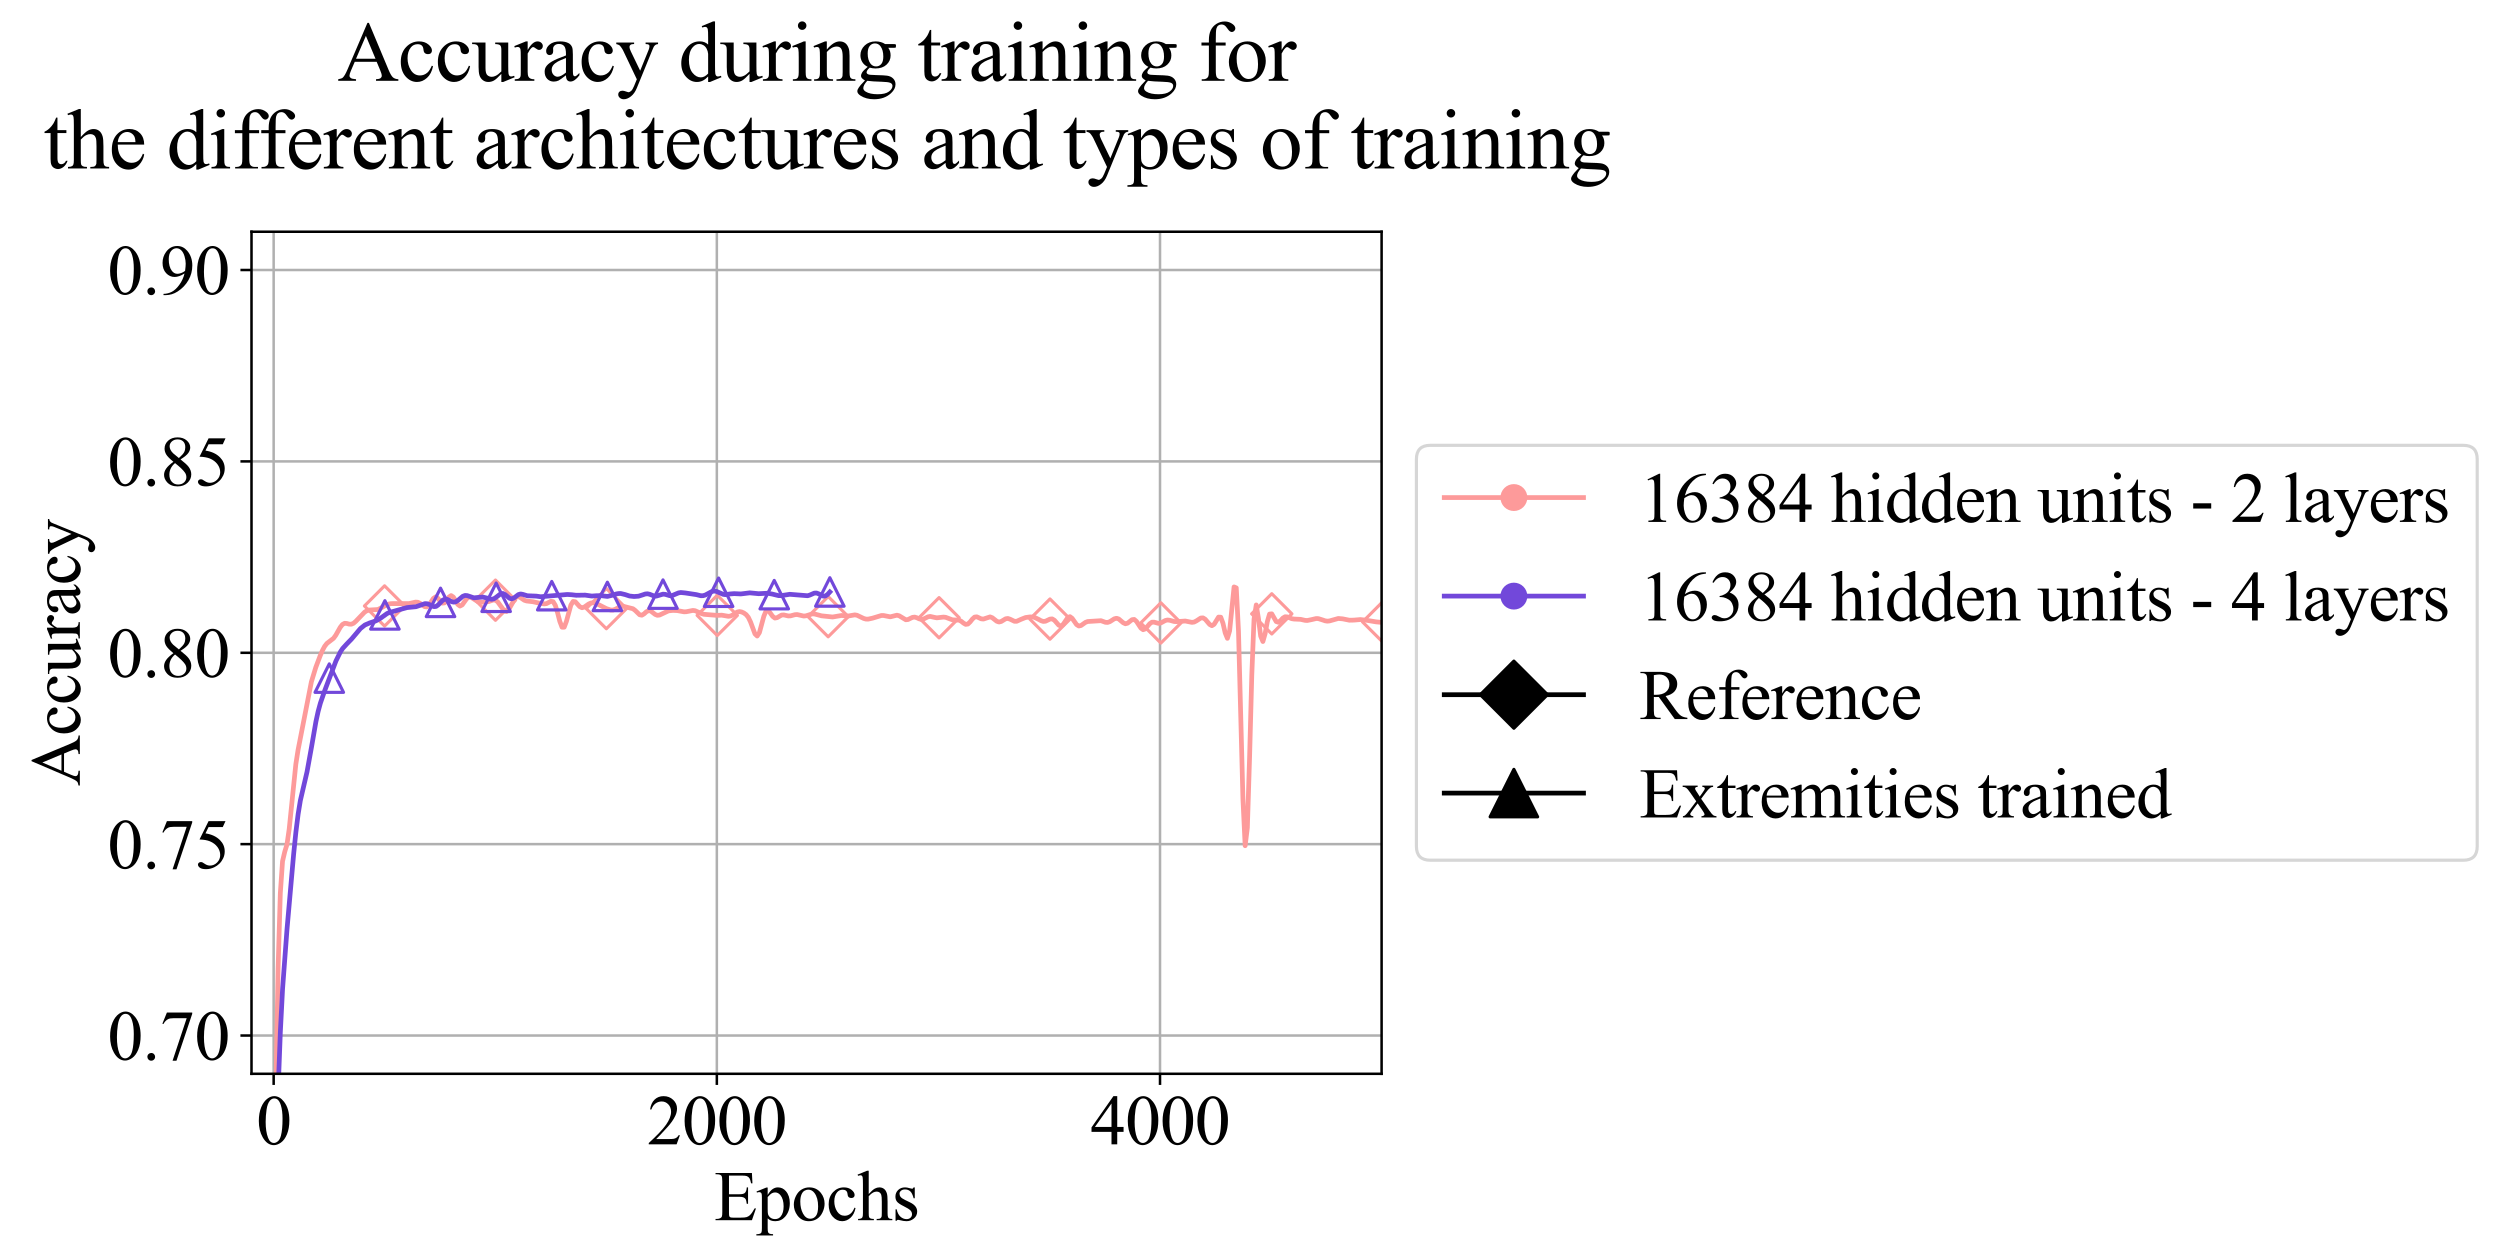 <?xml version="1.0" encoding="utf-8" standalone="no"?>
<!DOCTYPE svg PUBLIC "-//W3C//DTD SVG 1.1//EN"
  "http://www.w3.org/Graphics/SVG/1.1/DTD/svg11.dtd">
<svg xmlns:xlink="http://www.w3.org/1999/xlink" width="790.019pt" height="397.502pt" viewBox="0 0 790.019 397.502" xmlns="http://www.w3.org/2000/svg" version="1.1">
 <defs>
  <style type="text/css">*{stroke-linejoin: round; stroke-linecap: butt}</style>
 </defs>
 <g id="figure_1">
  <g id="patch_1">
   <path d="M 0 397.502 
L 790.019 397.502 
L 790.019 0 
L 0 0 
z
" style="fill: #ffffff"/>
  </g>
  <g id="axes_1">
   <g id="patch_2">
    <path d="M 79.477 339.338 
L 436.597 339.338 
L 436.597 73.226 
L 79.477 73.226 
z
" style="fill: #ffffff"/>
   </g>
   <g id="matplotlib.axis_1">
    <g id="xtick_1">
     <g id="line2d_1">
      <path d="M 86.479 339.338 
L 86.479 73.226 
" clip-path="url(#pbc209f57f0)" style="fill: none; stroke: #b0b0b0; stroke-width: 0.8; stroke-linecap: square"/>
     </g>
     <g id="line2d_2">
      <defs>
       <path id="m3761a9d534" d="M 0 0 
L 0 3.5 
" style="stroke: #000000; stroke-width: 0.8"/>
      </defs>
      <g>
       <use xlink:href="#m3761a9d534" x="86.479" y="339.338" style="stroke: #000000; stroke-width: 0.8"/>
      </g>
     </g>
     <g id="text_1">
      <!-- 0 -->
      <g transform="translate(80.979 361.614) scale(0.22 -0.22)">
       <defs>
        <path id="TimesNewRomanPSMT-30" d="M 231 2094 
Q 231 2819 450 3342 
Q 669 3866 1031 4122 
Q 1313 4325 1613 4325 
Q 2100 4325 2488 3828 
Q 2972 3213 2972 2159 
Q 2972 1422 2759 906 
Q 2547 391 2217 158 
Q 1888 -75 1581 -75 
Q 975 -75 572 641 
Q 231 1244 231 2094 
z
M 844 2016 
Q 844 1141 1059 588 
Q 1238 122 1591 122 
Q 1759 122 1940 273 
Q 2122 425 2216 781 
Q 2359 1319 2359 2297 
Q 2359 3022 2209 3506 
Q 2097 3866 1919 4016 
Q 1791 4119 1609 4119 
Q 1397 4119 1231 3928 
Q 1006 3669 925 3112 
Q 844 2556 844 2016 
z
" transform="scale(0.016)"/>
       </defs>
       <use xlink:href="#TimesNewRomanPSMT-30"/>
      </g>
     </g>
    </g>
    <g id="xtick_2">
     <g id="line2d_3">
      <path d="M 226.527 339.338 
L 226.527 73.226 
" clip-path="url(#pbc209f57f0)" style="fill: none; stroke: #b0b0b0; stroke-width: 0.8; stroke-linecap: square"/>
     </g>
     <g id="line2d_4">
      <g>
       <use xlink:href="#m3761a9d534" x="226.527" y="339.338" style="stroke: #000000; stroke-width: 0.8"/>
      </g>
     </g>
     <g id="text_2">
      <!-- 2000 -->
      <g transform="translate(204.527 361.614) scale(0.22 -0.22)">
       <defs>
        <path id="TimesNewRomanPSMT-32" d="M 2934 816 
L 2638 0 
L 138 0 
L 138 116 
Q 1241 1122 1691 1759 
Q 2141 2397 2141 2925 
Q 2141 3328 1894 3587 
Q 1647 3847 1303 3847 
Q 991 3847 742 3664 
Q 494 3481 375 3128 
L 259 3128 
Q 338 3706 661 4015 
Q 984 4325 1469 4325 
Q 1984 4325 2329 3994 
Q 2675 3663 2675 3213 
Q 2675 2891 2525 2569 
Q 2294 2063 1775 1497 
Q 997 647 803 472 
L 1909 472 
Q 2247 472 2383 497 
Q 2519 522 2628 598 
Q 2738 675 2819 816 
L 2934 816 
z
" transform="scale(0.016)"/>
       </defs>
       <use xlink:href="#TimesNewRomanPSMT-32"/>
       <use xlink:href="#TimesNewRomanPSMT-30" transform="translate(50 0)"/>
       <use xlink:href="#TimesNewRomanPSMT-30" transform="translate(100 0)"/>
       <use xlink:href="#TimesNewRomanPSMT-30" transform="translate(150 0)"/>
      </g>
     </g>
    </g>
    <g id="xtick_3">
     <g id="line2d_5">
      <path d="M 366.574 339.338 
L 366.574 73.226 
" clip-path="url(#pbc209f57f0)" style="fill: none; stroke: #b0b0b0; stroke-width: 0.8; stroke-linecap: square"/>
     </g>
     <g id="line2d_6">
      <g>
       <use xlink:href="#m3761a9d534" x="366.574" y="339.338" style="stroke: #000000; stroke-width: 0.8"/>
      </g>
     </g>
     <g id="text_3">
      <!-- 4000 -->
      <g transform="translate(344.574 361.614) scale(0.22 -0.22)">
       <defs>
        <path id="TimesNewRomanPSMT-34" d="M 2978 1563 
L 2978 1119 
L 2409 1119 
L 2409 0 
L 1894 0 
L 1894 1119 
L 100 1119 
L 100 1519 
L 2066 4325 
L 2409 4325 
L 2409 1563 
L 2978 1563 
z
M 1894 1563 
L 1894 3666 
L 406 1563 
L 1894 1563 
z
" transform="scale(0.016)"/>
       </defs>
       <use xlink:href="#TimesNewRomanPSMT-34"/>
       <use xlink:href="#TimesNewRomanPSMT-30" transform="translate(50 0)"/>
       <use xlink:href="#TimesNewRomanPSMT-30" transform="translate(100 0)"/>
       <use xlink:href="#TimesNewRomanPSMT-30" transform="translate(150 0)"/>
      </g>
     </g>
    </g>
    <g id="text_4">
     <!-- Epochs -->
     <g transform="translate(225.654 385.596) scale(0.22 -0.22)">
      <defs>
       <path id="TimesNewRomanPSMT-45" d="M 1338 4006 
L 1338 2331 
L 2269 2331 
Q 2631 2331 2753 2441 
Q 2916 2584 2934 2947 
L 3050 2947 
L 3050 1472 
L 2934 1472 
Q 2891 1781 2847 1869 
Q 2791 1978 2662 2040 
Q 2534 2103 2269 2103 
L 1338 2103 
L 1338 706 
Q 1338 425 1363 364 
Q 1388 303 1450 267 
Q 1513 231 1688 231 
L 2406 231 
Q 2766 231 2928 281 
Q 3091 331 3241 478 
Q 3434 672 3638 1063 
L 3763 1063 
L 3397 0 
L 131 0 
L 131 116 
L 281 116 
Q 431 116 566 188 
Q 666 238 702 338 
Q 738 438 738 747 
L 738 3500 
Q 738 3903 656 3997 
Q 544 4122 281 4122 
L 131 4122 
L 131 4238 
L 3397 4238 
L 3444 3309 
L 3322 3309 
Q 3256 3644 3176 3769 
Q 3097 3894 2941 3959 
Q 2816 4006 2500 4006 
L 1338 4006 
z
" transform="scale(0.016)"/>
       <path id="TimesNewRomanPSMT-70" d="M -6 2578 
L 875 2934 
L 994 2934 
L 994 2266 
Q 1216 2644 1439 2795 
Q 1663 2947 1909 2947 
Q 2341 2947 2628 2609 
Q 2981 2197 2981 1534 
Q 2981 794 2556 309 
Q 2206 -88 1675 -88 
Q 1444 -88 1275 -22 
Q 1150 25 994 166 
L 994 -706 
Q 994 -1000 1030 -1079 
Q 1066 -1159 1155 -1206 
Q 1244 -1253 1478 -1253 
L 1478 -1369 
L -22 -1369 
L -22 -1253 
L 56 -1253 
Q 228 -1256 350 -1188 
Q 409 -1153 442 -1076 
Q 475 -1000 475 -688 
L 475 2019 
Q 475 2297 450 2372 
Q 425 2447 370 2484 
Q 316 2522 222 2522 
Q 147 2522 31 2478 
L -6 2578 
z
M 994 2081 
L 994 1013 
Q 994 666 1022 556 
Q 1066 375 1236 237 
Q 1406 100 1666 100 
Q 1978 100 2172 344 
Q 2425 663 2425 1241 
Q 2425 1897 2138 2250 
Q 1938 2494 1663 2494 
Q 1513 2494 1366 2419 
Q 1253 2363 994 2081 
z
" transform="scale(0.016)"/>
       <path id="TimesNewRomanPSMT-6f" d="M 1600 2947 
Q 2250 2947 2644 2453 
Q 2978 2031 2978 1484 
Q 2978 1100 2793 706 
Q 2609 313 2286 112 
Q 1963 -88 1566 -88 
Q 919 -88 538 428 
Q 216 863 216 1403 
Q 216 1797 411 2186 
Q 606 2575 925 2761 
Q 1244 2947 1600 2947 
z
M 1503 2744 
Q 1338 2744 1170 2645 
Q 1003 2547 900 2300 
Q 797 2053 797 1666 
Q 797 1041 1045 587 
Q 1294 134 1700 134 
Q 2003 134 2200 384 
Q 2397 634 2397 1244 
Q 2397 2006 2069 2444 
Q 1847 2744 1503 2744 
z
" transform="scale(0.016)"/>
       <path id="TimesNewRomanPSMT-63" d="M 2631 1088 
Q 2516 522 2178 217 
Q 1841 -88 1431 -88 
Q 944 -88 581 321 
Q 219 731 219 1428 
Q 219 2103 620 2525 
Q 1022 2947 1584 2947 
Q 2006 2947 2278 2723 
Q 2550 2500 2550 2259 
Q 2550 2141 2473 2067 
Q 2397 1994 2259 1994 
Q 2075 1994 1981 2113 
Q 1928 2178 1911 2362 
Q 1894 2547 1784 2644 
Q 1675 2738 1481 2738 
Q 1169 2738 978 2506 
Q 725 2200 725 1697 
Q 725 1184 976 792 
Q 1228 400 1656 400 
Q 1963 400 2206 609 
Q 2378 753 2541 1131 
L 2631 1088 
z
" transform="scale(0.016)"/>
       <path id="TimesNewRomanPSMT-68" d="M 1041 4444 
L 1041 2350 
Q 1388 2731 1591 2839 
Q 1794 2947 1997 2947 
Q 2241 2947 2416 2812 
Q 2591 2678 2675 2391 
Q 2734 2191 2734 1659 
L 2734 647 
Q 2734 375 2778 275 
Q 2809 200 2884 156 
Q 2959 113 3159 113 
L 3159 0 
L 1753 0 
L 1753 113 
L 1819 113 
Q 2019 113 2097 173 
Q 2175 234 2206 353 
Q 2216 403 2216 647 
L 2216 1659 
Q 2216 2128 2167 2275 
Q 2119 2422 2012 2495 
Q 1906 2569 1756 2569 
Q 1603 2569 1437 2487 
Q 1272 2406 1041 2159 
L 1041 647 
Q 1041 353 1073 281 
Q 1106 209 1195 161 
Q 1284 113 1503 113 
L 1503 0 
L 84 0 
L 84 113 
Q 275 113 384 172 
Q 447 203 484 290 
Q 522 378 522 647 
L 522 3238 
Q 522 3728 498 3840 
Q 475 3953 426 3993 
Q 378 4034 297 4034 
Q 231 4034 84 3984 
L 41 4094 
L 897 4444 
L 1041 4444 
z
" transform="scale(0.016)"/>
       <path id="TimesNewRomanPSMT-73" d="M 2050 2947 
L 2050 1972 
L 1947 1972 
Q 1828 2431 1642 2597 
Q 1456 2763 1169 2763 
Q 950 2763 815 2647 
Q 681 2531 681 2391 
Q 681 2216 781 2091 
Q 878 1963 1175 1819 
L 1631 1597 
Q 2266 1288 2266 781 
Q 2266 391 1970 151 
Q 1675 -88 1309 -88 
Q 1047 -88 709 6 
Q 606 38 541 38 
Q 469 38 428 -44 
L 325 -44 
L 325 978 
L 428 978 
Q 516 541 762 319 
Q 1009 97 1316 97 
Q 1531 97 1667 223 
Q 1803 350 1803 528 
Q 1803 744 1651 891 
Q 1500 1038 1047 1263 
Q 594 1488 453 1669 
Q 313 1847 313 2119 
Q 313 2472 555 2709 
Q 797 2947 1181 2947 
Q 1350 2947 1591 2875 
Q 1750 2828 1803 2828 
Q 1853 2828 1881 2850 
Q 1909 2872 1947 2947 
L 2050 2947 
z
" transform="scale(0.016)"/>
      </defs>
      <use xlink:href="#TimesNewRomanPSMT-45"/>
      <use xlink:href="#TimesNewRomanPSMT-70" transform="translate(61.084 0)"/>
      <use xlink:href="#TimesNewRomanPSMT-6f" transform="translate(111.084 0)"/>
      <use xlink:href="#TimesNewRomanPSMT-63" transform="translate(161.084 0)"/>
      <use xlink:href="#TimesNewRomanPSMT-68" transform="translate(205.469 0)"/>
      <use xlink:href="#TimesNewRomanPSMT-73" transform="translate(255.469 0)"/>
     </g>
    </g>
   </g>
   <g id="matplotlib.axis_2">
    <g id="ytick_1">
     <g id="line2d_7">
      <path d="M 79.477 327.242 
L 436.597 327.242 
" clip-path="url(#pbc209f57f0)" style="fill: none; stroke: #b0b0b0; stroke-width: 0.8; stroke-linecap: square"/>
     </g>
     <g id="line2d_8">
      <defs>
       <path id="m2313b0f164" d="M 0 0 
L -3.5 0 
" style="stroke: #000000; stroke-width: 0.8"/>
      </defs>
      <g>
       <use xlink:href="#m2313b0f164" x="79.477" y="327.242" style="stroke: #000000; stroke-width: 0.8"/>
      </g>
     </g>
     <g id="text_5">
      <!-- 0.70 -->
      <g transform="translate(33.977 334.88) scale(0.22 -0.22)">
       <defs>
        <path id="TimesNewRomanPSMT-2e" d="M 800 606 
Q 947 606 1047 504 
Q 1147 403 1147 259 
Q 1147 116 1045 14 
Q 944 -88 800 -88 
Q 656 -88 554 14 
Q 453 116 453 259 
Q 453 406 554 506 
Q 656 606 800 606 
z
" transform="scale(0.016)"/>
        <path id="TimesNewRomanPSMT-37" d="M 644 4238 
L 2916 4238 
L 2916 4119 
L 1503 -88 
L 1153 -88 
L 2419 3728 
L 1253 3728 
Q 900 3728 750 3644 
Q 488 3500 328 3200 
L 238 3234 
L 644 4238 
z
" transform="scale(0.016)"/>
       </defs>
       <use xlink:href="#TimesNewRomanPSMT-30"/>
       <use xlink:href="#TimesNewRomanPSMT-2e" transform="translate(50 0)"/>
       <use xlink:href="#TimesNewRomanPSMT-37" transform="translate(75 0)"/>
       <use xlink:href="#TimesNewRomanPSMT-30" transform="translate(125 0)"/>
      </g>
     </g>
    </g>
    <g id="ytick_2">
     <g id="line2d_9">
      <path d="M 79.477 266.762 
L 436.597 266.762 
" clip-path="url(#pbc209f57f0)" style="fill: none; stroke: #b0b0b0; stroke-width: 0.8; stroke-linecap: square"/>
     </g>
     <g id="line2d_10">
      <g>
       <use xlink:href="#m2313b0f164" x="79.477" y="266.762" style="stroke: #000000; stroke-width: 0.8"/>
      </g>
     </g>
     <g id="text_6">
      <!-- 0.75 -->
      <g transform="translate(33.977 274.4) scale(0.22 -0.22)">
       <defs>
        <path id="TimesNewRomanPSMT-35" d="M 2778 4238 
L 2534 3706 
L 1259 3706 
L 981 3138 
Q 1809 3016 2294 2522 
Q 2709 2097 2709 1522 
Q 2709 1188 2573 903 
Q 2438 619 2231 419 
Q 2025 219 1772 97 
Q 1413 -75 1034 -75 
Q 653 -75 479 54 
Q 306 184 306 341 
Q 306 428 378 495 
Q 450 563 559 563 
Q 641 563 702 538 
Q 763 513 909 409 
Q 1144 247 1384 247 
Q 1750 247 2026 523 
Q 2303 800 2303 1197 
Q 2303 1581 2056 1914 
Q 1809 2247 1375 2428 
Q 1034 2569 447 2591 
L 1259 4238 
L 2778 4238 
z
" transform="scale(0.016)"/>
       </defs>
       <use xlink:href="#TimesNewRomanPSMT-30"/>
       <use xlink:href="#TimesNewRomanPSMT-2e" transform="translate(50 0)"/>
       <use xlink:href="#TimesNewRomanPSMT-37" transform="translate(75 0)"/>
       <use xlink:href="#TimesNewRomanPSMT-35" transform="translate(125 0)"/>
      </g>
     </g>
    </g>
    <g id="ytick_3">
     <g id="line2d_11">
      <path d="M 79.477 206.282 
L 436.597 206.282 
" clip-path="url(#pbc209f57f0)" style="fill: none; stroke: #b0b0b0; stroke-width: 0.8; stroke-linecap: square"/>
     </g>
     <g id="line2d_12">
      <g>
       <use xlink:href="#m2313b0f164" x="79.477" y="206.282" style="stroke: #000000; stroke-width: 0.8"/>
      </g>
     </g>
     <g id="text_7">
      <!-- 0.80 -->
      <g transform="translate(33.977 213.92) scale(0.22 -0.22)">
       <defs>
        <path id="TimesNewRomanPSMT-38" d="M 1228 2134 
Q 725 2547 579 2797 
Q 434 3047 434 3316 
Q 434 3728 753 4026 
Q 1072 4325 1600 4325 
Q 2113 4325 2425 4047 
Q 2738 3769 2738 3413 
Q 2738 3175 2569 2928 
Q 2400 2681 1866 2347 
Q 2416 1922 2594 1678 
Q 2831 1359 2831 1006 
Q 2831 559 2490 242 
Q 2150 -75 1597 -75 
Q 994 -75 656 303 
Q 388 606 388 966 
Q 388 1247 577 1523 
Q 766 1800 1228 2134 
z
M 1719 2469 
Q 2094 2806 2194 3001 
Q 2294 3197 2294 3444 
Q 2294 3772 2109 3958 
Q 1925 4144 1606 4144 
Q 1288 4144 1088 3959 
Q 888 3775 888 3528 
Q 888 3366 970 3203 
Q 1053 3041 1206 2894 
L 1719 2469 
z
M 1375 2016 
Q 1116 1797 991 1539 
Q 866 1281 866 981 
Q 866 578 1086 336 
Q 1306 94 1647 94 
Q 1984 94 2187 284 
Q 2391 475 2391 747 
Q 2391 972 2272 1150 
Q 2050 1481 1375 2016 
z
" transform="scale(0.016)"/>
       </defs>
       <use xlink:href="#TimesNewRomanPSMT-30"/>
       <use xlink:href="#TimesNewRomanPSMT-2e" transform="translate(50 0)"/>
       <use xlink:href="#TimesNewRomanPSMT-38" transform="translate(75 0)"/>
       <use xlink:href="#TimesNewRomanPSMT-30" transform="translate(125 0)"/>
      </g>
     </g>
    </g>
    <g id="ytick_4">
     <g id="line2d_13">
      <path d="M 79.477 145.802 
L 436.597 145.802 
" clip-path="url(#pbc209f57f0)" style="fill: none; stroke: #b0b0b0; stroke-width: 0.8; stroke-linecap: square"/>
     </g>
     <g id="line2d_14">
      <g>
       <use xlink:href="#m2313b0f164" x="79.477" y="145.802" style="stroke: #000000; stroke-width: 0.8"/>
      </g>
     </g>
     <g id="text_8">
      <!-- 0.85 -->
      <g transform="translate(33.977 153.44) scale(0.22 -0.22)">
       <use xlink:href="#TimesNewRomanPSMT-30"/>
       <use xlink:href="#TimesNewRomanPSMT-2e" transform="translate(50 0)"/>
       <use xlink:href="#TimesNewRomanPSMT-38" transform="translate(75 0)"/>
       <use xlink:href="#TimesNewRomanPSMT-35" transform="translate(125 0)"/>
      </g>
     </g>
    </g>
    <g id="ytick_5">
     <g id="line2d_15">
      <path d="M 79.477 85.322 
L 436.597 85.322 
" clip-path="url(#pbc209f57f0)" style="fill: none; stroke: #b0b0b0; stroke-width: 0.8; stroke-linecap: square"/>
     </g>
     <g id="line2d_16">
      <g>
       <use xlink:href="#m2313b0f164" x="79.477" y="85.322" style="stroke: #000000; stroke-width: 0.8"/>
      </g>
     </g>
     <g id="text_9">
      <!-- 0.90 -->
      <g transform="translate(33.977 92.96) scale(0.22 -0.22)">
       <defs>
        <path id="TimesNewRomanPSMT-39" d="M 338 -88 
L 338 28 
Q 744 34 1094 217 
Q 1444 400 1770 856 
Q 2097 1313 2225 1859 
Q 1734 1544 1338 1544 
Q 891 1544 572 1889 
Q 253 2234 253 2806 
Q 253 3363 572 3797 
Q 956 4325 1575 4325 
Q 2097 4325 2469 3894 
Q 2925 3359 2925 2575 
Q 2925 1869 2578 1258 
Q 2231 647 1613 244 
Q 1109 -88 516 -88 
L 338 -88 
z
M 2275 2091 
Q 2331 2497 2331 2741 
Q 2331 3044 2228 3395 
Q 2125 3747 1936 3934 
Q 1747 4122 1506 4122 
Q 1228 4122 1018 3872 
Q 809 3622 809 3128 
Q 809 2469 1088 2097 
Q 1291 1828 1588 1828 
Q 1731 1828 1928 1897 
Q 2125 1966 2275 2091 
z
" transform="scale(0.016)"/>
       </defs>
       <use xlink:href="#TimesNewRomanPSMT-30"/>
       <use xlink:href="#TimesNewRomanPSMT-2e" transform="translate(50 0)"/>
       <use xlink:href="#TimesNewRomanPSMT-39" transform="translate(75 0)"/>
       <use xlink:href="#TimesNewRomanPSMT-30" transform="translate(125 0)"/>
      </g>
     </g>
    </g>
    <g id="text_10">
     <!-- Accuracy -->
     <g transform="translate(25.23 248.421) rotate(-90) scale(0.22 -0.22)">
      <defs>
       <path id="TimesNewRomanPSMT-41" d="M 2928 1419 
L 1288 1419 
L 1000 750 
Q 894 503 894 381 
Q 894 284 986 211 
Q 1078 138 1384 116 
L 1384 0 
L 50 0 
L 50 116 
Q 316 163 394 238 
Q 553 388 747 847 
L 2238 4334 
L 2347 4334 
L 3822 809 
Q 4000 384 4145 257 
Q 4291 131 4550 116 
L 4550 0 
L 2878 0 
L 2878 116 
Q 3131 128 3220 200 
Q 3309 272 3309 375 
Q 3309 513 3184 809 
L 2928 1419 
z
M 2841 1650 
L 2122 3363 
L 1384 1650 
L 2841 1650 
z
" transform="scale(0.016)"/>
       <path id="TimesNewRomanPSMT-75" d="M 2709 2863 
L 2709 1128 
Q 2709 631 2732 520 
Q 2756 409 2807 365 
Q 2859 322 2928 322 
Q 3025 322 3147 375 
L 3191 266 
L 2334 -88 
L 2194 -88 
L 2194 519 
Q 1825 119 1631 15 
Q 1438 -88 1222 -88 
Q 981 -88 804 51 
Q 628 191 559 409 
Q 491 628 491 1028 
L 491 2306 
Q 491 2509 447 2587 
Q 403 2666 317 2708 
Q 231 2750 6 2747 
L 6 2863 
L 1009 2863 
L 1009 947 
Q 1009 547 1148 422 
Q 1288 297 1484 297 
Q 1619 297 1789 381 
Q 1959 466 2194 703 
L 2194 2325 
Q 2194 2569 2105 2655 
Q 2016 2741 1734 2747 
L 1734 2863 
L 2709 2863 
z
" transform="scale(0.016)"/>
       <path id="TimesNewRomanPSMT-72" d="M 1038 2947 
L 1038 2303 
Q 1397 2947 1775 2947 
Q 1947 2947 2059 2842 
Q 2172 2738 2172 2600 
Q 2172 2478 2090 2393 
Q 2009 2309 1897 2309 
Q 1788 2309 1652 2417 
Q 1516 2525 1450 2525 
Q 1394 2525 1328 2463 
Q 1188 2334 1038 2041 
L 1038 669 
Q 1038 431 1097 309 
Q 1138 225 1241 169 
Q 1344 113 1538 113 
L 1538 0 
L 72 0 
L 72 113 
Q 291 113 397 181 
Q 475 231 506 341 
Q 522 394 522 644 
L 522 1753 
Q 522 2253 501 2348 
Q 481 2444 426 2487 
Q 372 2531 291 2531 
Q 194 2531 72 2484 
L 41 2597 
L 906 2947 
L 1038 2947 
z
" transform="scale(0.016)"/>
       <path id="TimesNewRomanPSMT-61" d="M 1822 413 
Q 1381 72 1269 19 
Q 1100 -59 909 -59 
Q 613 -59 420 144 
Q 228 347 228 678 
Q 228 888 322 1041 
Q 450 1253 767 1440 
Q 1084 1628 1822 1897 
L 1822 2009 
Q 1822 2438 1686 2597 
Q 1550 2756 1291 2756 
Q 1094 2756 978 2650 
Q 859 2544 859 2406 
L 866 2225 
Q 866 2081 792 2003 
Q 719 1925 600 1925 
Q 484 1925 411 2006 
Q 338 2088 338 2228 
Q 338 2497 613 2722 
Q 888 2947 1384 2947 
Q 1766 2947 2009 2819 
Q 2194 2722 2281 2516 
Q 2338 2381 2338 1966 
L 2338 994 
Q 2338 584 2353 492 
Q 2369 400 2405 369 
Q 2441 338 2488 338 
Q 2538 338 2575 359 
Q 2641 400 2828 588 
L 2828 413 
Q 2478 -56 2159 -56 
Q 2006 -56 1915 50 
Q 1825 156 1822 413 
z
M 1822 616 
L 1822 1706 
Q 1350 1519 1213 1441 
Q 966 1303 859 1153 
Q 753 1003 753 825 
Q 753 600 887 451 
Q 1022 303 1197 303 
Q 1434 303 1822 616 
z
" transform="scale(0.016)"/>
       <path id="TimesNewRomanPSMT-79" d="M 38 2863 
L 1372 2863 
L 1372 2747 
L 1306 2747 
Q 1166 2747 1095 2686 
Q 1025 2625 1025 2534 
Q 1025 2413 1128 2197 
L 1825 753 
L 2466 2334 
Q 2519 2463 2519 2588 
Q 2519 2644 2497 2672 
Q 2472 2706 2419 2726 
Q 2366 2747 2231 2747 
L 2231 2863 
L 3163 2863 
L 3163 2747 
Q 3047 2734 2984 2696 
Q 2922 2659 2847 2556 
Q 2819 2513 2741 2316 
L 1575 -541 
Q 1406 -956 1132 -1168 
Q 859 -1381 606 -1381 
Q 422 -1381 303 -1275 
Q 184 -1169 184 -1031 
Q 184 -900 270 -820 
Q 356 -741 506 -741 
Q 609 -741 788 -809 
Q 913 -856 944 -856 
Q 1038 -856 1148 -759 
Q 1259 -663 1372 -384 
L 1575 113 
L 547 2272 
Q 500 2369 397 2513 
Q 319 2622 269 2659 
Q 197 2709 38 2747 
L 38 2863 
z
" transform="scale(0.016)"/>
      </defs>
      <use xlink:href="#TimesNewRomanPSMT-41"/>
      <use xlink:href="#TimesNewRomanPSMT-63" transform="translate(72.217 0)"/>
      <use xlink:href="#TimesNewRomanPSMT-63" transform="translate(116.602 0)"/>
      <use xlink:href="#TimesNewRomanPSMT-75" transform="translate(160.986 0)"/>
      <use xlink:href="#TimesNewRomanPSMT-72" transform="translate(210.986 0)"/>
      <use xlink:href="#TimesNewRomanPSMT-61" transform="translate(244.287 0)"/>
      <use xlink:href="#TimesNewRomanPSMT-63" transform="translate(288.672 0)"/>
      <use xlink:href="#TimesNewRomanPSMT-79" transform="translate(333.057 0)"/>
     </g>
    </g>
   </g>
   <g id="line2d_17">
    <path d="M 86.479 395.045 
L 87.18 345.29 
L 87.881 306.001 
L 88.582 282.283 
L 89.283 272.158 
L 89.984 269.16 
L 90.685 266.85 
L 91.386 261.997 
L 93.489 241.467 
L 94.189 236.994 
L 98.395 215.479 
L 99.797 210.88 
L 101.199 207.165 
L 101.899 205.543 
L 102.6 204.234 
L 103.301 203.329 
L 105.404 201.703 
L 106.105 200.74 
L 107.507 198.253 
L 108.208 197.348 
L 108.908 196.965 
L 109.609 197.023 
L 110.31 197.226 
L 111.011 197.259 
L 111.712 196.961 
L 112.413 196.364 
L 115.217 193.442 
L 115.918 193.001 
L 116.618 192.781 
L 119.422 192.613 
L 120.824 191.898 
L 122.226 191.122 
L 122.927 190.865 
L 123.628 190.745 
L 129.235 190.74 
L 131.338 190.263 
L 132.038 190.316 
L 132.739 190.644 
L 134.141 191.69 
L 134.842 191.786 
L 135.543 191.237 
L 136.945 189.105 
L 137.646 188.639 
L 138.347 189.016 
L 139.047 189.901 
L 139.748 190.59 
L 140.449 190.52 
L 141.15 189.693 
L 141.851 188.678 
L 142.552 188.208 
L 143.253 188.664 
L 144.655 190.991 
L 145.356 191.519 
L 146.057 191.159 
L 147.458 189.208 
L 148.159 188.678 
L 148.86 188.741 
L 150.963 190.092 
L 151.664 190.263 
L 153.066 190.305 
L 154.467 190.086 
L 155.869 189.601 
L 156.57 189.659 
L 157.271 190.183 
L 159.374 193.077 
L 160.075 193.239 
L 160.776 192.6 
L 162.878 188.893 
L 163.579 188.503 
L 164.28 188.723 
L 165.682 189.683 
L 166.383 189.911 
L 168.486 190.165 
L 170.588 190.643 
L 171.99 190.837 
L 172.691 190.743 
L 174.093 190.018 
L 174.794 190.128 
L 175.495 191.304 
L 176.196 193.62 
L 176.896 196.339 
L 177.597 198.197 
L 178.298 198.201 
L 178.999 196.336 
L 180.401 191.205 
L 181.102 190.058 
L 181.803 190.16 
L 183.205 191.72 
L 183.906 192.048 
L 184.606 191.863 
L 186.008 190.88 
L 186.709 190.562 
L 187.41 190.482 
L 188.111 190.609 
L 189.513 191.245 
L 191.615 192.325 
L 193.017 192.783 
L 193.718 192.778 
L 194.419 192.547 
L 195.821 191.786 
L 196.522 191.605 
L 197.223 191.656 
L 200.026 192.371 
L 200.727 192.903 
L 202.129 194.269 
L 202.83 194.404 
L 203.531 193.987 
L 204.232 193.344 
L 204.933 192.954 
L 205.634 193.08 
L 207.035 194.163 
L 207.736 194.446 
L 208.437 194.356 
L 211.241 193.04 
L 212.643 192.891 
L 214.044 192.953 
L 216.147 193.34 
L 216.848 193.314 
L 218.951 192.903 
L 219.652 192.992 
L 221.054 193.614 
L 221.754 193.931 
L 222.455 194.126 
L 226.661 194.468 
L 228.063 194.397 
L 229.464 194.635 
L 230.165 194.757 
L 230.866 194.669 
L 231.567 194.315 
L 232.969 193.406 
L 233.67 193.256 
L 234.371 193.388 
L 235.072 193.711 
L 235.773 194.213 
L 236.474 195.078 
L 237.174 196.541 
L 238.576 200.323 
L 239.277 200.99 
L 239.978 199.908 
L 241.38 194.73 
L 242.081 193.044 
L 242.782 192.861 
L 244.183 194.793 
L 244.884 195.317 
L 245.585 195.181 
L 246.987 194.365 
L 247.688 194.319 
L 249.09 194.646 
L 249.791 194.625 
L 251.193 194.248 
L 251.893 194.198 
L 253.996 194.677 
L 254.697 194.6 
L 256.8 193.963 
L 257.501 194.05 
L 259.603 194.605 
L 263.108 194.973 
L 265.912 194.502 
L 268.014 194.67 
L 270.117 194.307 
L 270.818 194.424 
L 272.22 195.095 
L 272.921 195.433 
L 273.622 195.63 
L 274.322 195.653 
L 275.724 195.35 
L 278.528 194.503 
L 279.229 194.509 
L 281.332 194.923 
L 283.434 194.404 
L 284.135 194.588 
L 286.238 195.85 
L 286.939 195.778 
L 288.341 195.096 
L 289.042 195.004 
L 289.742 195.217 
L 290.443 195.554 
L 291.144 195.74 
L 291.845 195.617 
L 293.247 194.92 
L 293.948 194.79 
L 295.35 195.111 
L 296.051 195.24 
L 297.452 195.082 
L 298.153 195.003 
L 298.854 195.084 
L 300.957 195.867 
L 303.06 195.974 
L 303.761 196.338 
L 304.461 196.896 
L 305.162 197.303 
L 305.863 197.201 
L 306.564 196.535 
L 307.265 195.643 
L 307.966 195.012 
L 308.667 194.911 
L 310.069 195.559 
L 310.77 195.623 
L 312.872 194.939 
L 313.573 195.211 
L 314.975 196.313 
L 315.676 196.564 
L 316.377 196.399 
L 317.779 195.548 
L 318.48 195.434 
L 319.18 195.667 
L 320.582 196.337 
L 321.283 196.333 
L 322.685 195.696 
L 324.087 195.144 
L 325.489 194.955 
L 326.19 194.964 
L 326.89 195.089 
L 328.292 195.766 
L 328.993 196.16 
L 329.694 196.378 
L 330.395 196.307 
L 331.797 195.638 
L 332.498 195.575 
L 333.199 195.999 
L 334.6 197.589 
L 335.301 197.821 
L 336.002 197.267 
L 337.404 195.185 
L 338.105 194.866 
L 338.806 195.39 
L 340.208 197.378 
L 340.909 197.822 
L 341.61 197.67 
L 343.011 196.678 
L 343.712 196.406 
L 347.918 196.142 
L 349.319 196.652 
L 350.02 196.692 
L 350.721 196.446 
L 352.123 195.556 
L 352.824 195.374 
L 353.525 195.597 
L 354.927 196.788 
L 355.628 197.113 
L 356.329 196.934 
L 357.73 195.82 
L 358.431 195.748 
L 359.132 196.355 
L 360.534 198.49 
L 361.235 198.994 
L 361.936 198.74 
L 363.338 197.091 
L 364.039 196.614 
L 364.739 196.616 
L 366.141 197.005 
L 366.842 196.848 
L 368.244 196.086 
L 368.945 195.922 
L 369.646 196.009 
L 371.048 196.402 
L 371.748 196.451 
L 374.552 196.248 
L 376.655 196.672 
L 377.356 196.573 
L 378.057 196.213 
L 379.458 195.298 
L 380.159 195.253 
L 380.86 195.693 
L 382.262 197.337 
L 382.963 197.72 
L 383.664 197.295 
L 385.066 195.009 
L 385.767 195.036 
L 386.468 196.949 
L 387.168 200 
L 387.869 201.724 
L 388.57 199.351 
L 389.972 185.473 
L 390.673 185.767 
L 391.374 199.486 
L 392.776 252.479 
L 393.477 267.25 
L 394.178 261.573 
L 394.878 239.324 
L 395.579 213.222 
L 396.28 195.683 
L 396.981 191.166 
L 397.682 195.485 
L 398.383 201.036 
L 399.084 202.722 
L 399.785 200.25 
L 400.486 196.432 
L 401.187 194.057 
L 401.887 193.979 
L 403.289 196.413 
L 403.99 196.652 
L 404.691 196.082 
L 405.392 195.322 
L 406.093 194.901 
L 406.794 194.942 
L 408.196 195.508 
L 408.897 195.622 
L 410.999 195.719 
L 412.401 196.037 
L 413.102 196.081 
L 414.504 195.795 
L 415.906 195.466 
L 416.607 195.488 
L 418.008 195.929 
L 418.709 196.174 
L 419.41 196.289 
L 420.111 196.226 
L 422.915 195.439 
L 424.316 195.566 
L 426.419 195.991 
L 427.821 195.96 
L 429.924 195.783 
L 432.026 196.039 
L 434.83 196.514 
L 436.232 196.645 
L 437.634 196.33 
L 439.036 196.048 
L 441.839 195.976 
L 443.241 195.904 
L 444.643 196.305 
L 446.045 196.68 
L 446.746 196.651 
L 448.848 196.233 
L 450.25 196.367 
L 451.652 196.503 
L 453.054 196.229 
L 454.455 195.926 
L 455.857 195.962 
L 460.063 196.38 
L 464.268 196.761 
L 465.67 197.042 
L 466.371 197.035 
L 469.175 196.544 
L 470.576 196.869 
L 471.978 197.252 
L 474.782 197.723 
L 475.483 197.683 
L 477.585 197.267 
L 479.688 197.538 
L 480.389 197.426 
L 482.492 196.782 
L 483.894 196.975 
L 485.295 197.14 
L 486.697 196.824 
L 488.099 196.424 
L 490.202 196.158 
L 491.604 196.276 
L 493.706 196.999 
L 494.407 197.052 
L 495.108 196.901 
L 496.51 196.376 
L 497.211 196.303 
L 497.912 196.447 
L 499.314 196.926 
L 500.014 196.94 
L 501.416 196.432 
L 502.117 196.191 
L 502.818 196.131 
L 503.519 196.264 
L 505.622 196.987 
L 506.323 197.062 
L 507.724 196.916 
L 509.827 196.666 
L 511.93 196.687 
L 514.033 196.771 
L 517.537 196.714 
L 521.042 196.967 
L 525.948 196.846 
L 527.35 196.779 
L 530.153 197.024 
L 532.256 196.677 
L 533.658 196.934 
L 535.06 197.134 
L 538.564 196.874 
L 539.966 197.054 
L 540.667 197.044 
L 542.069 196.714 
L 542.77 196.533 
L 543.471 196.473 
L 544.872 196.789 
L 546.274 197.089 
L 548.377 196.932 
L 550.48 197.3 
L 551.181 197.108 
L 552.582 196.229 
L 553.283 195.988 
L 553.984 196.095 
L 555.386 196.852 
L 556.087 196.995 
L 556.788 196.813 
L 558.19 196.157 
L 558.891 196.131 
L 560.993 196.901 
L 561.694 196.864 
L 563.797 196.115 
L 564.498 196.159 
L 565.9 196.838 
L 566.601 197.169 
L 567.301 197.284 
L 568.002 197.153 
L 569.404 196.692 
L 570.105 196.669 
L 571.507 196.895 
L 572.208 196.844 
L 573.61 196.55 
L 574.311 196.682 
L 575.712 197.395 
L 576.413 197.468 
L 577.114 197.199 
L 577.815 196.784 
L 578.516 196.512 
L 579.217 196.538 
L 580.619 197.006 
L 581.32 197.037 
L 583.422 196.536 
L 584.824 196.805 
L 585.525 196.96 
L 586.226 196.973 
L 589.03 196.55 
L 591.833 196.932 
L 595.338 196.902 
L 596.74 197.092 
L 597.44 197 
L 598.842 196.487 
L 599.543 196.398 
L 600.244 196.586 
L 601.646 197.319 
L 602.347 197.448 
L 603.048 197.31 
L 604.449 196.8 
L 605.15 196.737 
L 606.552 197.047 
L 607.954 197.397 
L 609.356 197.535 
L 612.159 197.653 
L 614.963 198.226 
L 616.365 197.898 
L 617.066 197.739 
L 618.468 197.786 
L 619.169 197.787 
L 619.869 197.594 
L 621.271 196.891 
L 621.972 196.746 
L 622.673 196.862 
L 624.776 197.719 
L 626.178 197.856 
L 627.579 197.818 
L 630.383 198.063 
L 631.084 197.855 
L 633.187 196.855 
L 633.888 196.746 
L 634.588 196.843 
L 635.99 197.467 
L 636.691 197.784 
L 637.392 197.946 
L 638.093 197.89 
L 640.897 196.982 
L 642.298 197.282 
L 643.7 197.49 
L 645.102 197.291 
L 646.504 197.093 
L 647.906 197.165 
L 649.308 197.295 
L 650.008 197.227 
L 652.812 196.545 
L 654.214 196.709 
L 656.317 196.923 
L 659.12 197.198 
L 661.924 196.911 
L 664.027 197.347 
L 665.428 197.038 
L 666.129 196.88 
L 666.83 196.899 
L 668.933 197.445 
L 669.634 197.35 
L 671.036 196.864 
L 671.737 196.79 
L 672.437 196.936 
L 673.839 197.467 
L 674.54 197.52 
L 675.241 197.337 
L 676.643 196.815 
L 677.344 196.828 
L 679.447 197.462 
L 682.25 197.336 
L 683.652 197.533 
L 684.353 197.459 
L 686.456 196.986 
L 687.156 197.123 
L 689.96 198.42 
L 690.661 198.367 
L 692.764 197.648 
L 694.166 197.639 
L 695.567 197.659 
L 698.371 197.209 
L 700.474 197.655 
L 701.175 197.564 
L 703.277 196.642 
L 703.978 196.617 
L 705.38 197.117 
L 706.081 197.394 
L 706.782 197.547 
L 707.483 197.545 
L 710.286 197.032 
L 713.09 197.136 
L 715.894 196.751 
L 717.295 196.759 
L 718.697 197.04 
L 720.099 197.341 
L 720.8 197.29 
L 722.903 196.776 
L 723.604 196.844 
L 725.706 197.326 
L 727.809 197.292 
L 729.912 197.755 
L 730.613 197.635 
L 732.715 196.722 
L 733.416 196.684 
L 736.22 197.087 
L 739.724 196.865 
L 743.229 196.984 
L 748.836 197.019 
L 753.042 197.561 
L 755.144 198.06 
L 755.845 198.037 
L 757.247 197.602 
L 757.948 197.355 
L 758.649 197.233 
L 759.35 197.282 
L 761.453 197.8 
L 762.854 197.745 
L 767.761 197.173 
L 769.163 197.254 
L 771.265 197.422 
L 773.368 197.297 
L 774.77 197.085 
L 775.471 197.093 
L 777.573 197.654 
L 778.274 197.43 
L 778.975 196.948 
L 779.676 196.625 
L 780.377 196.938 
L 781.779 198.979 
L 782.48 198.936 
L 783.181 197.185 
L 783.882 194.564 
L 784.583 193.42 
L 785.283 196.051 
L 786.685 207.27 
L 787.386 205.036 
L 788.087 192.582 
L 788.788 176.384 
L 789.489 172.299 
L 790.19 196.838 
L 791.019 267.185 
L 791.019 267.185 
" clip-path="url(#pbc209f57f0)" style="fill: none; stroke: #fd9a9a; stroke-width: 1.5; stroke-linecap: square"/>
    <defs>
     <path id="md9bdefab70" d="M -0 6.364 
L 6.364 0 
L 0 -6.364 
L -6.364 -0 
z
" style="stroke: #fd9a9a; stroke-linejoin: miter"/>
    </defs>
    <g clip-path="url(#pbc209f57f0)">
     <use xlink:href="#md9bdefab70" x="86.479" y="395.045" style="fill-opacity: 0; stroke: #fd9a9a; stroke-linejoin: miter"/>
     <use xlink:href="#md9bdefab70" x="121.525" y="191.485" style="fill-opacity: 0; stroke: #fd9a9a; stroke-linejoin: miter"/>
     <use xlink:href="#md9bdefab70" x="156.57" y="189.659" style="fill-opacity: 0; stroke: #fd9a9a; stroke-linejoin: miter"/>
     <use xlink:href="#md9bdefab70" x="191.615" y="192.325" style="fill-opacity: 0; stroke: #fd9a9a; stroke-linejoin: miter"/>
     <use xlink:href="#md9bdefab70" x="226.661" y="194.468" style="fill-opacity: 0; stroke: #fd9a9a; stroke-linejoin: miter"/>
     <use xlink:href="#md9bdefab70" x="261.706" y="194.872" style="fill-opacity: 0; stroke: #fd9a9a; stroke-linejoin: miter"/>
     <use xlink:href="#md9bdefab70" x="296.751" y="195.209" style="fill-opacity: 0; stroke: #fd9a9a; stroke-linejoin: miter"/>
     <use xlink:href="#md9bdefab70" x="331.797" y="195.638" style="fill-opacity: 0; stroke: #fd9a9a; stroke-linejoin: miter"/>
     <use xlink:href="#md9bdefab70" x="366.842" y="196.848" style="fill-opacity: 0; stroke: #fd9a9a; stroke-linejoin: miter"/>
     <use xlink:href="#md9bdefab70" x="401.887" y="193.979" style="fill-opacity: 0; stroke: #fd9a9a; stroke-linejoin: miter"/>
     <use xlink:href="#md9bdefab70" x="436.933" y="196.528" style="fill-opacity: 0; stroke: #fd9a9a; stroke-linejoin: miter"/>
     <use xlink:href="#md9bdefab70" x="471.978" y="197.252" style="fill-opacity: 0; stroke: #fd9a9a; stroke-linejoin: miter"/>
     <use xlink:href="#md9bdefab70" x="507.023" y="197.022" style="fill-opacity: 0; stroke: #fd9a9a; stroke-linejoin: miter"/>
     <use xlink:href="#md9bdefab70" x="542.069" y="196.714" style="fill-opacity: 0; stroke: #fd9a9a; stroke-linejoin: miter"/>
     <use xlink:href="#md9bdefab70" x="577.114" y="197.199" style="fill-opacity: 0; stroke: #fd9a9a; stroke-linejoin: miter"/>
     <use xlink:href="#md9bdefab70" x="612.159" y="197.653" style="fill-opacity: 0; stroke: #fd9a9a; stroke-linejoin: miter"/>
     <use xlink:href="#md9bdefab70" x="647.205" y="197.096" style="fill-opacity: 0; stroke: #fd9a9a; stroke-linejoin: miter"/>
     <use xlink:href="#md9bdefab70" x="682.25" y="197.336" style="fill-opacity: 0; stroke: #fd9a9a; stroke-linejoin: miter"/>
     <use xlink:href="#md9bdefab70" x="717.295" y="196.759" style="fill-opacity: 0; stroke: #fd9a9a; stroke-linejoin: miter"/>
     <use xlink:href="#md9bdefab70" x="752.341" y="197.427" style="fill-opacity: 0; stroke: #fd9a9a; stroke-linejoin: miter"/>
     <use xlink:href="#md9bdefab70" x="787.386" y="205.036" style="fill-opacity: 0; stroke: #fd9a9a; stroke-linejoin: miter"/>
    </g>
   </g>
   <g id="line2d_18">
    <path d="M 86.479 395.85 
L 87.886 344.799 
L 88.589 326.156 
L 89.292 312.503 
L 90.698 293.625 
L 92.807 269.752 
L 93.51 262.895 
L 94.213 257.257 
L 94.916 252.961 
L 96.322 246.918 
L 97.025 243.889 
L 98.431 236.124 
L 99.837 228.013 
L 100.54 224.788 
L 101.243 222.208 
L 102.649 218.139 
L 106.164 208.859 
L 107.571 206.005 
L 108.274 204.931 
L 109.68 203.391 
L 111.086 201.947 
L 113.898 198.619 
L 115.304 197.508 
L 116.71 196.892 
L 118.819 196.174 
L 120.225 195.372 
L 122.334 193.872 
L 123.037 193.562 
L 127.256 192.377 
L 128.662 191.997 
L 131.474 191.719 
L 134.286 190.753 
L 134.989 190.789 
L 135.692 191.046 
L 137.098 191.706 
L 137.801 191.637 
L 138.504 191.13 
L 139.91 189.66 
L 140.613 189.323 
L 141.316 189.411 
L 142.722 190.136 
L 143.425 190.291 
L 144.128 190.113 
L 144.831 189.627 
L 146.238 188.442 
L 146.941 188.167 
L 147.644 188.219 
L 149.753 188.921 
L 151.159 188.785 
L 152.565 188.67 
L 153.971 189.017 
L 154.674 189.261 
L 155.377 189.374 
L 156.08 189.212 
L 156.783 188.749 
L 158.189 187.647 
L 158.892 187.537 
L 159.595 187.876 
L 161.001 189.057 
L 161.704 189.247 
L 162.407 188.968 
L 163.813 187.892 
L 164.517 187.697 
L 165.22 187.829 
L 166.626 188.263 
L 169.438 188.375 
L 170.844 188.574 
L 179.28 187.858 
L 180.686 187.946 
L 182.092 188.111 
L 184.905 188.061 
L 187.014 188.358 
L 188.42 188.257 
L 189.826 188.22 
L 191.935 188.478 
L 193.341 188.142 
L 194.747 187.694 
L 195.45 187.567 
L 196.153 187.553 
L 197.559 187.894 
L 198.965 188.35 
L 200.371 188.5 
L 201.777 188.403 
L 203.183 187.955 
L 203.887 187.713 
L 204.59 187.638 
L 205.293 187.793 
L 206.699 188.339 
L 207.402 188.374 
L 209.511 187.754 
L 210.214 187.815 
L 211.62 188.232 
L 212.323 188.232 
L 213.729 187.646 
L 214.432 187.357 
L 215.135 187.238 
L 216.541 187.376 
L 220.056 187.906 
L 221.462 188.256 
L 222.165 188.248 
L 222.869 188.043 
L 224.978 186.911 
L 225.681 186.77 
L 226.384 186.869 
L 228.493 187.807 
L 229.196 187.912 
L 230.602 187.702 
L 232.008 187.591 
L 234.117 187.69 
L 236.929 187.344 
L 239.741 187.613 
L 242.554 187.467 
L 243.96 187.713 
L 246.069 188.228 
L 246.772 188.232 
L 249.584 187.803 
L 255.208 188.258 
L 255.911 188.045 
L 257.317 187.433 
L 258.02 187.399 
L 258.723 187.662 
L 260.129 188.382 
L 260.832 188.328 
L 261.536 187.841 
L 262.239 187.064 
L 262.239 187.064 
" clip-path="url(#pbc209f57f0)" style="fill: none; stroke: #7248da; stroke-width: 1.5; stroke-linecap: square"/>
    <defs>
     <path id="md8180fce18" d="M 0 -4.5 
L -4.5 4.5 
L 4.5 4.5 
z
" style="stroke: #7248da; stroke-linejoin: miter"/>
    </defs>
    <g clip-path="url(#pbc209f57f0)">
     <use xlink:href="#md8180fce18" x="86.479" y="395.85" style="fill-opacity: 0; stroke: #7248da; stroke-linejoin: miter"/>
     <use xlink:href="#md8180fce18" x="104.055" y="214.292" style="fill-opacity: 0; stroke: #7248da; stroke-linejoin: miter"/>
     <use xlink:href="#md8180fce18" x="121.631" y="194.321" style="fill-opacity: 0; stroke: #7248da; stroke-linejoin: miter"/>
     <use xlink:href="#md8180fce18" x="139.207" y="190.358" style="fill-opacity: 0; stroke: #7248da; stroke-linejoin: miter"/>
     <use xlink:href="#md8180fce18" x="156.783" y="188.749" style="fill-opacity: 0; stroke: #7248da; stroke-linejoin: miter"/>
     <use xlink:href="#md8180fce18" x="174.359" y="188.243" style="fill-opacity: 0; stroke: #7248da; stroke-linejoin: miter"/>
     <use xlink:href="#md8180fce18" x="191.935" y="188.478" style="fill-opacity: 0; stroke: #7248da; stroke-linejoin: miter"/>
     <use xlink:href="#md8180fce18" x="209.511" y="187.754" style="fill-opacity: 0; stroke: #7248da; stroke-linejoin: miter"/>
     <use xlink:href="#md8180fce18" x="227.087" y="187.162" style="fill-opacity: 0; stroke: #7248da; stroke-linejoin: miter"/>
     <use xlink:href="#md8180fce18" x="244.663" y="187.911" style="fill-opacity: 0; stroke: #7248da; stroke-linejoin: miter"/>
     <use xlink:href="#md8180fce18" x="262.239" y="187.064" style="fill-opacity: 0; stroke: #7248da; stroke-linejoin: miter"/>
    </g>
   </g>
   <g id="patch_3">
    <path d="M 79.477 339.338 
L 79.477 73.226 
" style="fill: none; stroke: #000000; stroke-width: 0.8; stroke-linejoin: miter; stroke-linecap: square"/>
   </g>
   <g id="patch_4">
    <path d="M 436.597 339.338 
L 436.597 73.226 
" style="fill: none; stroke: #000000; stroke-width: 0.8; stroke-linejoin: miter; stroke-linecap: square"/>
   </g>
   <g id="patch_5">
    <path d="M 79.477 339.338 
L 436.597 339.338 
" style="fill: none; stroke: #000000; stroke-width: 0.8; stroke-linejoin: miter; stroke-linecap: square"/>
   </g>
   <g id="patch_6">
    <path d="M 79.477 73.226 
L 436.597 73.226 
" style="fill: none; stroke: #000000; stroke-width: 0.8; stroke-linejoin: miter; stroke-linecap: square"/>
   </g>
   <g id="text_11">
    <!-- Accuracy during training for -->
    <g transform="translate(106.662 25.532) scale(0.264 -0.264)">
     <defs>
      <path id="TimesNewRomanPSMT-20" transform="scale(0.016)"/>
      <path id="TimesNewRomanPSMT-64" d="M 2222 322 
Q 2013 103 1813 7 
Q 1613 -88 1381 -88 
Q 913 -88 563 304 
Q 213 697 213 1313 
Q 213 1928 600 2439 
Q 988 2950 1597 2950 
Q 1975 2950 2222 2709 
L 2222 3238 
Q 2222 3728 2198 3840 
Q 2175 3953 2125 3993 
Q 2075 4034 2000 4034 
Q 1919 4034 1784 3984 
L 1744 4094 
L 2597 4444 
L 2738 4444 
L 2738 1134 
Q 2738 631 2761 520 
Q 2784 409 2836 365 
Q 2888 322 2956 322 
Q 3041 322 3181 375 
L 3216 266 
L 2366 -88 
L 2222 -88 
L 2222 322 
z
M 2222 541 
L 2222 2016 
Q 2203 2228 2109 2403 
Q 2016 2578 1861 2667 
Q 1706 2756 1559 2756 
Q 1284 2756 1069 2509 
Q 784 2184 784 1559 
Q 784 928 1059 592 
Q 1334 256 1672 256 
Q 1956 256 2222 541 
z
" transform="scale(0.016)"/>
      <path id="TimesNewRomanPSMT-69" d="M 928 4444 
Q 1059 4444 1151 4351 
Q 1244 4259 1244 4128 
Q 1244 3997 1151 3903 
Q 1059 3809 928 3809 
Q 797 3809 703 3903 
Q 609 3997 609 4128 
Q 609 4259 701 4351 
Q 794 4444 928 4444 
z
M 1188 2947 
L 1188 647 
Q 1188 378 1227 289 
Q 1266 200 1342 156 
Q 1419 113 1622 113 
L 1622 0 
L 231 0 
L 231 113 
Q 441 113 512 153 
Q 584 194 626 287 
Q 669 381 669 647 
L 669 1750 
Q 669 2216 641 2353 
Q 619 2453 572 2492 
Q 525 2531 444 2531 
Q 356 2531 231 2484 
L 188 2597 
L 1050 2947 
L 1188 2947 
z
" transform="scale(0.016)"/>
      <path id="TimesNewRomanPSMT-6e" d="M 1034 2341 
Q 1538 2947 1994 2947 
Q 2228 2947 2397 2830 
Q 2566 2713 2666 2444 
Q 2734 2256 2734 1869 
L 2734 647 
Q 2734 375 2778 278 
Q 2813 200 2889 156 
Q 2966 113 3172 113 
L 3172 0 
L 1756 0 
L 1756 113 
L 1816 113 
Q 2016 113 2095 173 
Q 2175 234 2206 353 
Q 2219 400 2219 647 
L 2219 1819 
Q 2219 2209 2117 2386 
Q 2016 2563 1775 2563 
Q 1403 2563 1034 2156 
L 1034 647 
Q 1034 356 1069 288 
Q 1113 197 1189 155 
Q 1266 113 1500 113 
L 1500 0 
L 84 0 
L 84 113 
L 147 113 
Q 366 113 442 223 
Q 519 334 519 647 
L 519 1709 
Q 519 2225 495 2337 
Q 472 2450 423 2490 
Q 375 2531 294 2531 
Q 206 2531 84 2484 
L 38 2597 
L 900 2947 
L 1034 2947 
L 1034 2341 
z
" transform="scale(0.016)"/>
      <path id="TimesNewRomanPSMT-67" d="M 966 1044 
Q 703 1172 562 1401 
Q 422 1631 422 1909 
Q 422 2334 742 2640 
Q 1063 2947 1563 2947 
Q 1972 2947 2272 2747 
L 2878 2747 
Q 3013 2747 3034 2739 
Q 3056 2731 3066 2713 
Q 3084 2684 3084 2613 
Q 3084 2531 3069 2500 
Q 3059 2484 3036 2475 
Q 3013 2466 2878 2466 
L 2506 2466 
Q 2681 2241 2681 1891 
Q 2681 1491 2375 1206 
Q 2069 922 1553 922 
Q 1341 922 1119 984 
Q 981 866 932 777 
Q 884 688 884 625 
Q 884 572 936 522 
Q 988 472 1138 450 
Q 1225 438 1575 428 
Q 2219 413 2409 384 
Q 2700 344 2873 169 
Q 3047 -6 3047 -263 
Q 3047 -616 2716 -925 
Q 2228 -1381 1444 -1381 
Q 841 -1381 425 -1109 
Q 191 -953 191 -784 
Q 191 -709 225 -634 
Q 278 -519 444 -313 
Q 466 -284 763 25 
Q 600 122 533 198 
Q 466 275 466 372 
Q 466 481 555 628 
Q 644 775 966 1044 
z
M 1509 2797 
Q 1278 2797 1122 2612 
Q 966 2428 966 2047 
Q 966 1553 1178 1281 
Q 1341 1075 1591 1075 
Q 1828 1075 1981 1253 
Q 2134 1431 2134 1813 
Q 2134 2309 1919 2591 
Q 1759 2797 1509 2797 
z
M 934 0 
Q 788 -159 713 -296 
Q 638 -434 638 -550 
Q 638 -700 819 -813 
Q 1131 -1006 1722 -1006 
Q 2284 -1006 2551 -807 
Q 2819 -609 2819 -384 
Q 2819 -222 2659 -153 
Q 2497 -84 2016 -72 
Q 1313 -53 934 0 
z
" transform="scale(0.016)"/>
      <path id="TimesNewRomanPSMT-74" d="M 1031 3803 
L 1031 2863 
L 1700 2863 
L 1700 2644 
L 1031 2644 
L 1031 788 
Q 1031 509 1111 412 
Q 1191 316 1316 316 
Q 1419 316 1516 380 
Q 1613 444 1666 569 
L 1788 569 
Q 1678 263 1478 108 
Q 1278 -47 1066 -47 
Q 922 -47 784 33 
Q 647 113 581 261 
Q 516 409 516 719 
L 516 2644 
L 63 2644 
L 63 2747 
Q 234 2816 414 2980 
Q 594 3144 734 3369 
Q 806 3488 934 3803 
L 1031 3803 
z
" transform="scale(0.016)"/>
      <path id="TimesNewRomanPSMT-66" d="M 1319 2638 
L 1319 756 
Q 1319 356 1406 250 
Q 1522 113 1716 113 
L 1975 113 
L 1975 0 
L 266 0 
L 266 113 
L 394 113 
Q 519 113 622 175 
Q 725 238 764 344 
Q 803 450 803 756 
L 803 2638 
L 247 2638 
L 247 2863 
L 803 2863 
L 803 3050 
Q 803 3478 940 3775 
Q 1078 4072 1361 4255 
Q 1644 4438 1997 4438 
Q 2325 4438 2600 4225 
Q 2781 4084 2781 3909 
Q 2781 3816 2700 3733 
Q 2619 3650 2525 3650 
Q 2453 3650 2373 3701 
Q 2294 3753 2178 3923 
Q 2063 4094 1966 4153 
Q 1869 4213 1750 4213 
Q 1606 4213 1506 4136 
Q 1406 4059 1362 3898 
Q 1319 3738 1319 3069 
L 1319 2863 
L 2056 2863 
L 2056 2638 
L 1319 2638 
z
" transform="scale(0.016)"/>
     </defs>
     <use xlink:href="#TimesNewRomanPSMT-41"/>
     <use xlink:href="#TimesNewRomanPSMT-63" transform="translate(72.217 0)"/>
     <use xlink:href="#TimesNewRomanPSMT-63" transform="translate(116.602 0)"/>
     <use xlink:href="#TimesNewRomanPSMT-75" transform="translate(160.986 0)"/>
     <use xlink:href="#TimesNewRomanPSMT-72" transform="translate(210.986 0)"/>
     <use xlink:href="#TimesNewRomanPSMT-61" transform="translate(244.287 0)"/>
     <use xlink:href="#TimesNewRomanPSMT-63" transform="translate(288.672 0)"/>
     <use xlink:href="#TimesNewRomanPSMT-79" transform="translate(333.057 0)"/>
     <use xlink:href="#TimesNewRomanPSMT-20" transform="translate(383.057 0)"/>
     <use xlink:href="#TimesNewRomanPSMT-64" transform="translate(408.057 0)"/>
     <use xlink:href="#TimesNewRomanPSMT-75" transform="translate(458.057 0)"/>
     <use xlink:href="#TimesNewRomanPSMT-72" transform="translate(508.057 0)"/>
     <use xlink:href="#TimesNewRomanPSMT-69" transform="translate(541.357 0)"/>
     <use xlink:href="#TimesNewRomanPSMT-6e" transform="translate(569.141 0)"/>
     <use xlink:href="#TimesNewRomanPSMT-67" transform="translate(619.141 0)"/>
     <use xlink:href="#TimesNewRomanPSMT-20" transform="translate(669.141 0)"/>
     <use xlink:href="#TimesNewRomanPSMT-74" transform="translate(694.141 0)"/>
     <use xlink:href="#TimesNewRomanPSMT-72" transform="translate(721.924 0)"/>
     <use xlink:href="#TimesNewRomanPSMT-61" transform="translate(755.225 0)"/>
     <use xlink:href="#TimesNewRomanPSMT-69" transform="translate(799.609 0)"/>
     <use xlink:href="#TimesNewRomanPSMT-6e" transform="translate(827.393 0)"/>
     <use xlink:href="#TimesNewRomanPSMT-69" transform="translate(877.393 0)"/>
     <use xlink:href="#TimesNewRomanPSMT-6e" transform="translate(905.176 0)"/>
     <use xlink:href="#TimesNewRomanPSMT-67" transform="translate(955.176 0)"/>
     <use xlink:href="#TimesNewRomanPSMT-20" transform="translate(1005.176 0)"/>
     <use xlink:href="#TimesNewRomanPSMT-66" transform="translate(1030.176 0)"/>
     <use xlink:href="#TimesNewRomanPSMT-6f" transform="translate(1063.477 0)"/>
     <use xlink:href="#TimesNewRomanPSMT-72" transform="translate(1113.477 0)"/>
    </g>
    <!--  the different architectures and types of training -->
    <g transform="translate(7.2 53.226) scale(0.264 -0.264)">
     <defs>
      <path id="TimesNewRomanPSMT-65" d="M 681 1784 
Q 678 1147 991 784 
Q 1303 422 1725 422 
Q 2006 422 2214 576 
Q 2422 731 2563 1106 
L 2659 1044 
Q 2594 616 2278 264 
Q 1963 -88 1488 -88 
Q 972 -88 605 314 
Q 238 716 238 1394 
Q 238 2128 614 2539 
Q 991 2950 1559 2950 
Q 2041 2950 2350 2633 
Q 2659 2316 2659 1784 
L 681 1784 
z
M 681 1966 
L 2006 1966 
Q 1991 2241 1941 2353 
Q 1863 2528 1708 2628 
Q 1553 2728 1384 2728 
Q 1125 2728 920 2526 
Q 716 2325 681 1966 
z
" transform="scale(0.016)"/>
     </defs>
     <use xlink:href="#TimesNewRomanPSMT-20"/>
     <use xlink:href="#TimesNewRomanPSMT-74" transform="translate(25 0)"/>
     <use xlink:href="#TimesNewRomanPSMT-68" transform="translate(52.783 0)"/>
     <use xlink:href="#TimesNewRomanPSMT-65" transform="translate(102.783 0)"/>
     <use xlink:href="#TimesNewRomanPSMT-20" transform="translate(147.168 0)"/>
     <use xlink:href="#TimesNewRomanPSMT-64" transform="translate(172.168 0)"/>
     <use xlink:href="#TimesNewRomanPSMT-69" transform="translate(222.168 0)"/>
     <use xlink:href="#TimesNewRomanPSMT-66" transform="translate(249.951 0)"/>
     <use xlink:href="#TimesNewRomanPSMT-66" transform="translate(281.502 0)"/>
     <use xlink:href="#TimesNewRomanPSMT-65" transform="translate(314.803 0)"/>
     <use xlink:href="#TimesNewRomanPSMT-72" transform="translate(359.188 0)"/>
     <use xlink:href="#TimesNewRomanPSMT-65" transform="translate(392.488 0)"/>
     <use xlink:href="#TimesNewRomanPSMT-6e" transform="translate(436.873 0)"/>
     <use xlink:href="#TimesNewRomanPSMT-74" transform="translate(486.873 0)"/>
     <use xlink:href="#TimesNewRomanPSMT-20" transform="translate(514.656 0)"/>
     <use xlink:href="#TimesNewRomanPSMT-61" transform="translate(539.656 0)"/>
     <use xlink:href="#TimesNewRomanPSMT-72" transform="translate(584.041 0)"/>
     <use xlink:href="#TimesNewRomanPSMT-63" transform="translate(617.342 0)"/>
     <use xlink:href="#TimesNewRomanPSMT-68" transform="translate(661.727 0)"/>
     <use xlink:href="#TimesNewRomanPSMT-69" transform="translate(711.727 0)"/>
     <use xlink:href="#TimesNewRomanPSMT-74" transform="translate(739.51 0)"/>
     <use xlink:href="#TimesNewRomanPSMT-65" transform="translate(767.293 0)"/>
     <use xlink:href="#TimesNewRomanPSMT-63" transform="translate(811.678 0)"/>
     <use xlink:href="#TimesNewRomanPSMT-74" transform="translate(856.062 0)"/>
     <use xlink:href="#TimesNewRomanPSMT-75" transform="translate(883.846 0)"/>
     <use xlink:href="#TimesNewRomanPSMT-72" transform="translate(933.846 0)"/>
     <use xlink:href="#TimesNewRomanPSMT-65" transform="translate(967.146 0)"/>
     <use xlink:href="#TimesNewRomanPSMT-73" transform="translate(1011.531 0)"/>
     <use xlink:href="#TimesNewRomanPSMT-20" transform="translate(1050.447 0)"/>
     <use xlink:href="#TimesNewRomanPSMT-61" transform="translate(1075.447 0)"/>
     <use xlink:href="#TimesNewRomanPSMT-6e" transform="translate(1119.832 0)"/>
     <use xlink:href="#TimesNewRomanPSMT-64" transform="translate(1169.832 0)"/>
     <use xlink:href="#TimesNewRomanPSMT-20" transform="translate(1219.832 0)"/>
     <use xlink:href="#TimesNewRomanPSMT-74" transform="translate(1244.832 0)"/>
     <use xlink:href="#TimesNewRomanPSMT-79" transform="translate(1272.615 0)"/>
     <use xlink:href="#TimesNewRomanPSMT-70" transform="translate(1322.615 0)"/>
     <use xlink:href="#TimesNewRomanPSMT-65" transform="translate(1372.615 0)"/>
     <use xlink:href="#TimesNewRomanPSMT-73" transform="translate(1417 0)"/>
     <use xlink:href="#TimesNewRomanPSMT-20" transform="translate(1455.916 0)"/>
     <use xlink:href="#TimesNewRomanPSMT-6f" transform="translate(1480.916 0)"/>
     <use xlink:href="#TimesNewRomanPSMT-66" transform="translate(1530.916 0)"/>
     <use xlink:href="#TimesNewRomanPSMT-20" transform="translate(1564.217 0)"/>
     <use xlink:href="#TimesNewRomanPSMT-74" transform="translate(1589.217 0)"/>
     <use xlink:href="#TimesNewRomanPSMT-72" transform="translate(1617 0)"/>
     <use xlink:href="#TimesNewRomanPSMT-61" transform="translate(1650.301 0)"/>
     <use xlink:href="#TimesNewRomanPSMT-69" transform="translate(1694.686 0)"/>
     <use xlink:href="#TimesNewRomanPSMT-6e" transform="translate(1722.469 0)"/>
     <use xlink:href="#TimesNewRomanPSMT-69" transform="translate(1772.469 0)"/>
     <use xlink:href="#TimesNewRomanPSMT-6e" transform="translate(1800.252 0)"/>
     <use xlink:href="#TimesNewRomanPSMT-67" transform="translate(1850.252 0)"/>
    </g>
   </g>
   <g id="legend_1">
    <g id="patch_7">
     <path d="M 451.997 271.835 
L 778.419 271.835 
Q 782.819 271.835 782.819 267.435 
L 782.819 145.129 
Q 782.819 140.729 778.419 140.729 
L 451.997 140.729 
Q 447.597 140.729 447.597 145.129 
L 447.597 267.435 
Q 447.597 271.835 451.997 271.835 
z
" style="fill: #ffffff; opacity: 0.8; stroke: #cccccc; stroke-linejoin: miter"/>
    </g>
    <g id="line2d_19">
     <path d="M 456.397 157.229 
L 478.397 157.229 
L 500.397 157.229 
" style="fill: none; stroke: #fd9a9a; stroke-width: 1.5; stroke-linecap: square"/>
     <defs>
      <path id="m6f4d59093a" d="M 0 3.75 
C 0.995 3.75 1.948 3.355 2.652 2.652 
C 3.355 1.948 3.75 0.995 3.75 0 
C 3.75 -0.995 3.355 -1.948 2.652 -2.652 
C 1.948 -3.355 0.995 -3.75 0 -3.75 
C -0.995 -3.75 -1.948 -3.355 -2.652 -2.652 
C -3.355 -1.948 -3.75 -0.995 -3.75 0 
C -3.75 0.995 -3.355 1.948 -2.652 2.652 
C -1.948 3.355 -0.995 3.75 0 3.75 
z
" style="stroke: #fd9a9a"/>
     </defs>
     <g>
      <use xlink:href="#m6f4d59093a" x="478.397" y="157.229" style="fill: #fd9a9a; stroke: #fd9a9a"/>
     </g>
    </g>
    <g id="text_12">
     <!-- 16384 hidden units - 2 layers -->
     <g transform="translate(517.997 164.929) scale(0.22 -0.22)">
      <defs>
       <path id="TimesNewRomanPSMT-31" d="M 750 3822 
L 1781 4325 
L 1884 4325 
L 1884 747 
Q 1884 391 1914 303 
Q 1944 216 2037 169 
Q 2131 122 2419 116 
L 2419 0 
L 825 0 
L 825 116 
Q 1125 122 1212 167 
Q 1300 213 1334 289 
Q 1369 366 1369 747 
L 1369 3034 
Q 1369 3497 1338 3628 
Q 1316 3728 1258 3775 
Q 1200 3822 1119 3822 
Q 1003 3822 797 3725 
L 750 3822 
z
" transform="scale(0.016)"/>
       <path id="TimesNewRomanPSMT-36" d="M 2869 4325 
L 2869 4209 
Q 2456 4169 2195 4045 
Q 1934 3922 1679 3669 
Q 1425 3416 1258 3105 
Q 1091 2794 978 2366 
Q 1428 2675 1881 2675 
Q 2316 2675 2634 2325 
Q 2953 1975 2953 1425 
Q 2953 894 2631 456 
Q 2244 -75 1606 -75 
Q 1172 -75 869 213 
Q 275 772 275 1663 
Q 275 2231 503 2743 
Q 731 3256 1154 3653 
Q 1578 4050 1965 4187 
Q 2353 4325 2688 4325 
L 2869 4325 
z
M 925 2138 
Q 869 1716 869 1456 
Q 869 1156 980 804 
Q 1091 453 1309 247 
Q 1469 100 1697 100 
Q 1969 100 2183 356 
Q 2397 613 2397 1088 
Q 2397 1622 2184 2012 
Q 1972 2403 1581 2403 
Q 1463 2403 1327 2353 
Q 1191 2303 925 2138 
z
" transform="scale(0.016)"/>
       <path id="TimesNewRomanPSMT-33" d="M 325 3431 
Q 506 3859 782 4092 
Q 1059 4325 1472 4325 
Q 1981 4325 2253 3994 
Q 2459 3747 2459 3466 
Q 2459 3003 1878 2509 
Q 2269 2356 2469 2072 
Q 2669 1788 2669 1403 
Q 2669 853 2319 450 
Q 1863 -75 997 -75 
Q 569 -75 414 31 
Q 259 138 259 259 
Q 259 350 332 419 
Q 406 488 509 488 
Q 588 488 669 463 
Q 722 447 909 348 
Q 1097 250 1169 231 
Q 1284 197 1416 197 
Q 1734 197 1970 444 
Q 2206 691 2206 1028 
Q 2206 1275 2097 1509 
Q 2016 1684 1919 1775 
Q 1784 1900 1550 2001 
Q 1316 2103 1072 2103 
L 972 2103 
L 972 2197 
Q 1219 2228 1467 2375 
Q 1716 2522 1828 2728 
Q 1941 2934 1941 3181 
Q 1941 3503 1739 3701 
Q 1538 3900 1238 3900 
Q 753 3900 428 3381 
L 325 3431 
z
" transform="scale(0.016)"/>
       <path id="TimesNewRomanPSMT-2d" d="M 259 1672 
L 1875 1672 
L 1875 1200 
L 259 1200 
L 259 1672 
z
" transform="scale(0.016)"/>
       <path id="TimesNewRomanPSMT-6c" d="M 1184 4444 
L 1184 647 
Q 1184 378 1223 290 
Q 1263 203 1344 158 
Q 1425 113 1647 113 
L 1647 0 
L 244 0 
L 244 113 
Q 441 113 512 153 
Q 584 194 625 287 
Q 666 381 666 647 
L 666 3247 
Q 666 3731 644 3842 
Q 622 3953 573 3993 
Q 525 4034 450 4034 
Q 369 4034 244 3984 
L 191 4094 
L 1044 4444 
L 1184 4444 
z
" transform="scale(0.016)"/>
      </defs>
      <use xlink:href="#TimesNewRomanPSMT-31"/>
      <use xlink:href="#TimesNewRomanPSMT-36" transform="translate(50 0)"/>
      <use xlink:href="#TimesNewRomanPSMT-33" transform="translate(100 0)"/>
      <use xlink:href="#TimesNewRomanPSMT-38" transform="translate(150 0)"/>
      <use xlink:href="#TimesNewRomanPSMT-34" transform="translate(200 0)"/>
      <use xlink:href="#TimesNewRomanPSMT-20" transform="translate(250 0)"/>
      <use xlink:href="#TimesNewRomanPSMT-68" transform="translate(275 0)"/>
      <use xlink:href="#TimesNewRomanPSMT-69" transform="translate(325 0)"/>
      <use xlink:href="#TimesNewRomanPSMT-64" transform="translate(352.783 0)"/>
      <use xlink:href="#TimesNewRomanPSMT-64" transform="translate(402.783 0)"/>
      <use xlink:href="#TimesNewRomanPSMT-65" transform="translate(452.783 0)"/>
      <use xlink:href="#TimesNewRomanPSMT-6e" transform="translate(497.168 0)"/>
      <use xlink:href="#TimesNewRomanPSMT-20" transform="translate(547.168 0)"/>
      <use xlink:href="#TimesNewRomanPSMT-75" transform="translate(572.168 0)"/>
      <use xlink:href="#TimesNewRomanPSMT-6e" transform="translate(622.168 0)"/>
      <use xlink:href="#TimesNewRomanPSMT-69" transform="translate(672.168 0)"/>
      <use xlink:href="#TimesNewRomanPSMT-74" transform="translate(699.951 0)"/>
      <use xlink:href="#TimesNewRomanPSMT-73" transform="translate(727.734 0)"/>
      <use xlink:href="#TimesNewRomanPSMT-20" transform="translate(766.65 0)"/>
      <use xlink:href="#TimesNewRomanPSMT-2d" transform="translate(791.65 0)"/>
      <use xlink:href="#TimesNewRomanPSMT-20" transform="translate(824.951 0)"/>
      <use xlink:href="#TimesNewRomanPSMT-32" transform="translate(849.951 0)"/>
      <use xlink:href="#TimesNewRomanPSMT-20" transform="translate(899.951 0)"/>
      <use xlink:href="#TimesNewRomanPSMT-6c" transform="translate(924.951 0)"/>
      <use xlink:href="#TimesNewRomanPSMT-61" transform="translate(952.734 0)"/>
      <use xlink:href="#TimesNewRomanPSMT-79" transform="translate(997.119 0)"/>
      <use xlink:href="#TimesNewRomanPSMT-65" transform="translate(1047.119 0)"/>
      <use xlink:href="#TimesNewRomanPSMT-72" transform="translate(1091.504 0)"/>
      <use xlink:href="#TimesNewRomanPSMT-73" transform="translate(1124.805 0)"/>
     </g>
    </g>
    <g id="line2d_20">
     <path d="M 456.397 188.376 
L 478.397 188.376 
L 500.397 188.376 
" style="fill: none; stroke: #7248da; stroke-width: 1.5; stroke-linecap: square"/>
     <defs>
      <path id="m9bfb769857" d="M 0 3.75 
C 0.995 3.75 1.948 3.355 2.652 2.652 
C 3.355 1.948 3.75 0.995 3.75 0 
C 3.75 -0.995 3.355 -1.948 2.652 -2.652 
C 1.948 -3.355 0.995 -3.75 0 -3.75 
C -0.995 -3.75 -1.948 -3.355 -2.652 -2.652 
C -3.355 -1.948 -3.75 -0.995 -3.75 0 
C -3.75 0.995 -3.355 1.948 -2.652 2.652 
C -1.948 3.355 -0.995 3.75 0 3.75 
z
" style="stroke: #7248da"/>
     </defs>
     <g>
      <use xlink:href="#m9bfb769857" x="478.397" y="188.376" style="fill: #7248da; stroke: #7248da"/>
     </g>
    </g>
    <g id="text_13">
     <!-- 16384 hidden units - 4 layers -->
     <g transform="translate(517.997 196.076) scale(0.22 -0.22)">
      <use xlink:href="#TimesNewRomanPSMT-31"/>
      <use xlink:href="#TimesNewRomanPSMT-36" transform="translate(50 0)"/>
      <use xlink:href="#TimesNewRomanPSMT-33" transform="translate(100 0)"/>
      <use xlink:href="#TimesNewRomanPSMT-38" transform="translate(150 0)"/>
      <use xlink:href="#TimesNewRomanPSMT-34" transform="translate(200 0)"/>
      <use xlink:href="#TimesNewRomanPSMT-20" transform="translate(250 0)"/>
      <use xlink:href="#TimesNewRomanPSMT-68" transform="translate(275 0)"/>
      <use xlink:href="#TimesNewRomanPSMT-69" transform="translate(325 0)"/>
      <use xlink:href="#TimesNewRomanPSMT-64" transform="translate(352.783 0)"/>
      <use xlink:href="#TimesNewRomanPSMT-64" transform="translate(402.783 0)"/>
      <use xlink:href="#TimesNewRomanPSMT-65" transform="translate(452.783 0)"/>
      <use xlink:href="#TimesNewRomanPSMT-6e" transform="translate(497.168 0)"/>
      <use xlink:href="#TimesNewRomanPSMT-20" transform="translate(547.168 0)"/>
      <use xlink:href="#TimesNewRomanPSMT-75" transform="translate(572.168 0)"/>
      <use xlink:href="#TimesNewRomanPSMT-6e" transform="translate(622.168 0)"/>
      <use xlink:href="#TimesNewRomanPSMT-69" transform="translate(672.168 0)"/>
      <use xlink:href="#TimesNewRomanPSMT-74" transform="translate(699.951 0)"/>
      <use xlink:href="#TimesNewRomanPSMT-73" transform="translate(727.734 0)"/>
      <use xlink:href="#TimesNewRomanPSMT-20" transform="translate(766.65 0)"/>
      <use xlink:href="#TimesNewRomanPSMT-2d" transform="translate(791.65 0)"/>
      <use xlink:href="#TimesNewRomanPSMT-20" transform="translate(824.951 0)"/>
      <use xlink:href="#TimesNewRomanPSMT-34" transform="translate(849.951 0)"/>
      <use xlink:href="#TimesNewRomanPSMT-20" transform="translate(899.951 0)"/>
      <use xlink:href="#TimesNewRomanPSMT-6c" transform="translate(924.951 0)"/>
      <use xlink:href="#TimesNewRomanPSMT-61" transform="translate(952.734 0)"/>
      <use xlink:href="#TimesNewRomanPSMT-79" transform="translate(997.119 0)"/>
      <use xlink:href="#TimesNewRomanPSMT-65" transform="translate(1047.119 0)"/>
      <use xlink:href="#TimesNewRomanPSMT-72" transform="translate(1091.504 0)"/>
      <use xlink:href="#TimesNewRomanPSMT-73" transform="translate(1124.805 0)"/>
     </g>
    </g>
    <g id="line2d_21">
     <path d="M 456.397 219.523 
L 478.397 219.523 
L 500.397 219.523 
" style="fill: none; stroke: #000000; stroke-width: 1.5; stroke-linecap: square"/>
     <defs>
      <path id="m723f4e6c43" d="M -0 10.607 
L 10.607 0 
L 0 -10.607 
L -10.607 -0 
z
" style="stroke: #000000; stroke-linejoin: miter"/>
     </defs>
     <g>
      <use xlink:href="#m723f4e6c43" x="478.397" y="219.523" style="stroke: #000000; stroke-linejoin: miter"/>
     </g>
    </g>
    <g id="text_14">
     <!-- Reference -->
     <g transform="translate(517.997 227.223) scale(0.22 -0.22)">
      <defs>
       <path id="TimesNewRomanPSMT-52" d="M 4325 0 
L 3194 0 
L 1759 1981 
Q 1600 1975 1500 1975 
Q 1459 1975 1412 1976 
Q 1366 1978 1316 1981 
L 1316 750 
Q 1316 350 1403 253 
Q 1522 116 1759 116 
L 1925 116 
L 1925 0 
L 109 0 
L 109 116 
L 269 116 
Q 538 116 653 291 
Q 719 388 719 750 
L 719 3488 
Q 719 3888 631 3984 
Q 509 4122 269 4122 
L 109 4122 
L 109 4238 
L 1653 4238 
Q 2328 4238 2648 4139 
Q 2969 4041 3192 3777 
Q 3416 3513 3416 3147 
Q 3416 2756 3161 2468 
Q 2906 2181 2372 2063 
L 3247 847 
Q 3547 428 3762 290 
Q 3978 153 4325 116 
L 4325 0 
z
M 1316 2178 
Q 1375 2178 1419 2176 
Q 1463 2175 1491 2175 
Q 2097 2175 2405 2437 
Q 2713 2700 2713 3106 
Q 2713 3503 2464 3751 
Q 2216 4000 1806 4000 
Q 1625 4000 1316 3941 
L 1316 2178 
z
" transform="scale(0.016)"/>
      </defs>
      <use xlink:href="#TimesNewRomanPSMT-52"/>
      <use xlink:href="#TimesNewRomanPSMT-65" transform="translate(66.699 0)"/>
      <use xlink:href="#TimesNewRomanPSMT-66" transform="translate(111.084 0)"/>
      <use xlink:href="#TimesNewRomanPSMT-65" transform="translate(144.385 0)"/>
      <use xlink:href="#TimesNewRomanPSMT-72" transform="translate(188.77 0)"/>
      <use xlink:href="#TimesNewRomanPSMT-65" transform="translate(222.07 0)"/>
      <use xlink:href="#TimesNewRomanPSMT-6e" transform="translate(266.455 0)"/>
      <use xlink:href="#TimesNewRomanPSMT-63" transform="translate(316.455 0)"/>
      <use xlink:href="#TimesNewRomanPSMT-65" transform="translate(360.84 0)"/>
     </g>
    </g>
    <g id="line2d_22">
     <path d="M 456.397 250.629 
L 478.397 250.629 
L 500.397 250.629 
" style="fill: none; stroke: #000000; stroke-width: 1.5; stroke-linecap: square"/>
     <defs>
      <path id="m73b7c63b0e" d="M 0 -7.5 
L -7.5 7.5 
L 7.5 7.5 
z
" style="stroke: #000000; stroke-linejoin: miter"/>
     </defs>
     <g>
      <use xlink:href="#m73b7c63b0e" x="478.397" y="250.629" style="stroke: #000000; stroke-linejoin: miter"/>
     </g>
    </g>
    <g id="text_15">
     <!-- Extremities trained -->
     <g transform="translate(517.997 258.329) scale(0.22 -0.22)">
      <defs>
       <path id="TimesNewRomanPSMT-78" d="M 84 2863 
L 1431 2863 
L 1431 2747 
Q 1303 2747 1251 2703 
Q 1200 2659 1200 2588 
Q 1200 2513 1309 2356 
Q 1344 2306 1413 2200 
L 1616 1875 
L 1850 2200 
Q 2075 2509 2075 2591 
Q 2075 2656 2022 2701 
Q 1969 2747 1850 2747 
L 1850 2863 
L 2819 2863 
L 2819 2747 
Q 2666 2738 2553 2663 
Q 2400 2556 2134 2200 
L 1744 1678 
L 2456 653 
Q 2719 275 2831 198 
Q 2944 122 3122 113 
L 3122 0 
L 1772 0 
L 1772 113 
Q 1913 113 1991 175 
Q 2050 219 2050 291 
Q 2050 363 1850 653 
L 1431 1266 
L 972 653 
Q 759 369 759 316 
Q 759 241 829 180 
Q 900 119 1041 113 
L 1041 0 
L 106 0 
L 106 113 
Q 219 128 303 191 
Q 422 281 703 653 
L 1303 1450 
L 759 2238 
Q 528 2575 401 2661 
Q 275 2747 84 2747 
L 84 2863 
z
" transform="scale(0.016)"/>
       <path id="TimesNewRomanPSMT-6d" d="M 1050 2338 
Q 1363 2650 1419 2697 
Q 1559 2816 1721 2881 
Q 1884 2947 2044 2947 
Q 2313 2947 2506 2790 
Q 2700 2634 2766 2338 
Q 3088 2713 3309 2830 
Q 3531 2947 3766 2947 
Q 3994 2947 4170 2830 
Q 4347 2713 4450 2447 
Q 4519 2266 4519 1878 
L 4519 647 
Q 4519 378 4559 278 
Q 4591 209 4675 161 
Q 4759 113 4950 113 
L 4950 0 
L 3538 0 
L 3538 113 
L 3597 113 
Q 3781 113 3884 184 
Q 3956 234 3988 344 
Q 4000 397 4000 647 
L 4000 1878 
Q 4000 2228 3916 2372 
Q 3794 2572 3525 2572 
Q 3359 2572 3192 2489 
Q 3025 2406 2788 2181 
L 2781 2147 
L 2788 2013 
L 2788 647 
Q 2788 353 2820 281 
Q 2853 209 2943 161 
Q 3034 113 3253 113 
L 3253 0 
L 1806 0 
L 1806 113 
Q 2044 113 2133 169 
Q 2222 225 2256 338 
Q 2272 391 2272 647 
L 2272 1878 
Q 2272 2228 2169 2381 
Q 2031 2581 1784 2581 
Q 1616 2581 1450 2491 
Q 1191 2353 1050 2181 
L 1050 647 
Q 1050 366 1089 281 
Q 1128 197 1204 155 
Q 1281 113 1516 113 
L 1516 0 
L 100 0 
L 100 113 
Q 297 113 375 155 
Q 453 197 493 289 
Q 534 381 534 647 
L 534 1741 
Q 534 2213 506 2350 
Q 484 2453 437 2492 
Q 391 2531 309 2531 
Q 222 2531 100 2484 
L 53 2597 
L 916 2947 
L 1050 2947 
L 1050 2338 
z
" transform="scale(0.016)"/>
      </defs>
      <use xlink:href="#TimesNewRomanPSMT-45"/>
      <use xlink:href="#TimesNewRomanPSMT-78" transform="translate(61.084 0)"/>
      <use xlink:href="#TimesNewRomanPSMT-74" transform="translate(111.084 0)"/>
      <use xlink:href="#TimesNewRomanPSMT-72" transform="translate(138.867 0)"/>
      <use xlink:href="#TimesNewRomanPSMT-65" transform="translate(172.168 0)"/>
      <use xlink:href="#TimesNewRomanPSMT-6d" transform="translate(216.553 0)"/>
      <use xlink:href="#TimesNewRomanPSMT-69" transform="translate(294.336 0)"/>
      <use xlink:href="#TimesNewRomanPSMT-74" transform="translate(322.119 0)"/>
      <use xlink:href="#TimesNewRomanPSMT-69" transform="translate(349.902 0)"/>
      <use xlink:href="#TimesNewRomanPSMT-65" transform="translate(377.686 0)"/>
      <use xlink:href="#TimesNewRomanPSMT-73" transform="translate(422.07 0)"/>
      <use xlink:href="#TimesNewRomanPSMT-20" transform="translate(460.986 0)"/>
      <use xlink:href="#TimesNewRomanPSMT-74" transform="translate(485.986 0)"/>
      <use xlink:href="#TimesNewRomanPSMT-72" transform="translate(513.77 0)"/>
      <use xlink:href="#TimesNewRomanPSMT-61" transform="translate(547.07 0)"/>
      <use xlink:href="#TimesNewRomanPSMT-69" transform="translate(591.455 0)"/>
      <use xlink:href="#TimesNewRomanPSMT-6e" transform="translate(619.238 0)"/>
      <use xlink:href="#TimesNewRomanPSMT-65" transform="translate(669.238 0)"/>
      <use xlink:href="#TimesNewRomanPSMT-64" transform="translate(713.623 0)"/>
     </g>
    </g>
   </g>
  </g>
 </g>
 <defs>
  <clipPath id="pbc209f57f0">
   <rect x="79.477" y="73.226" width="357.12" height="266.112"/>
  </clipPath>
 </defs>
</svg>
